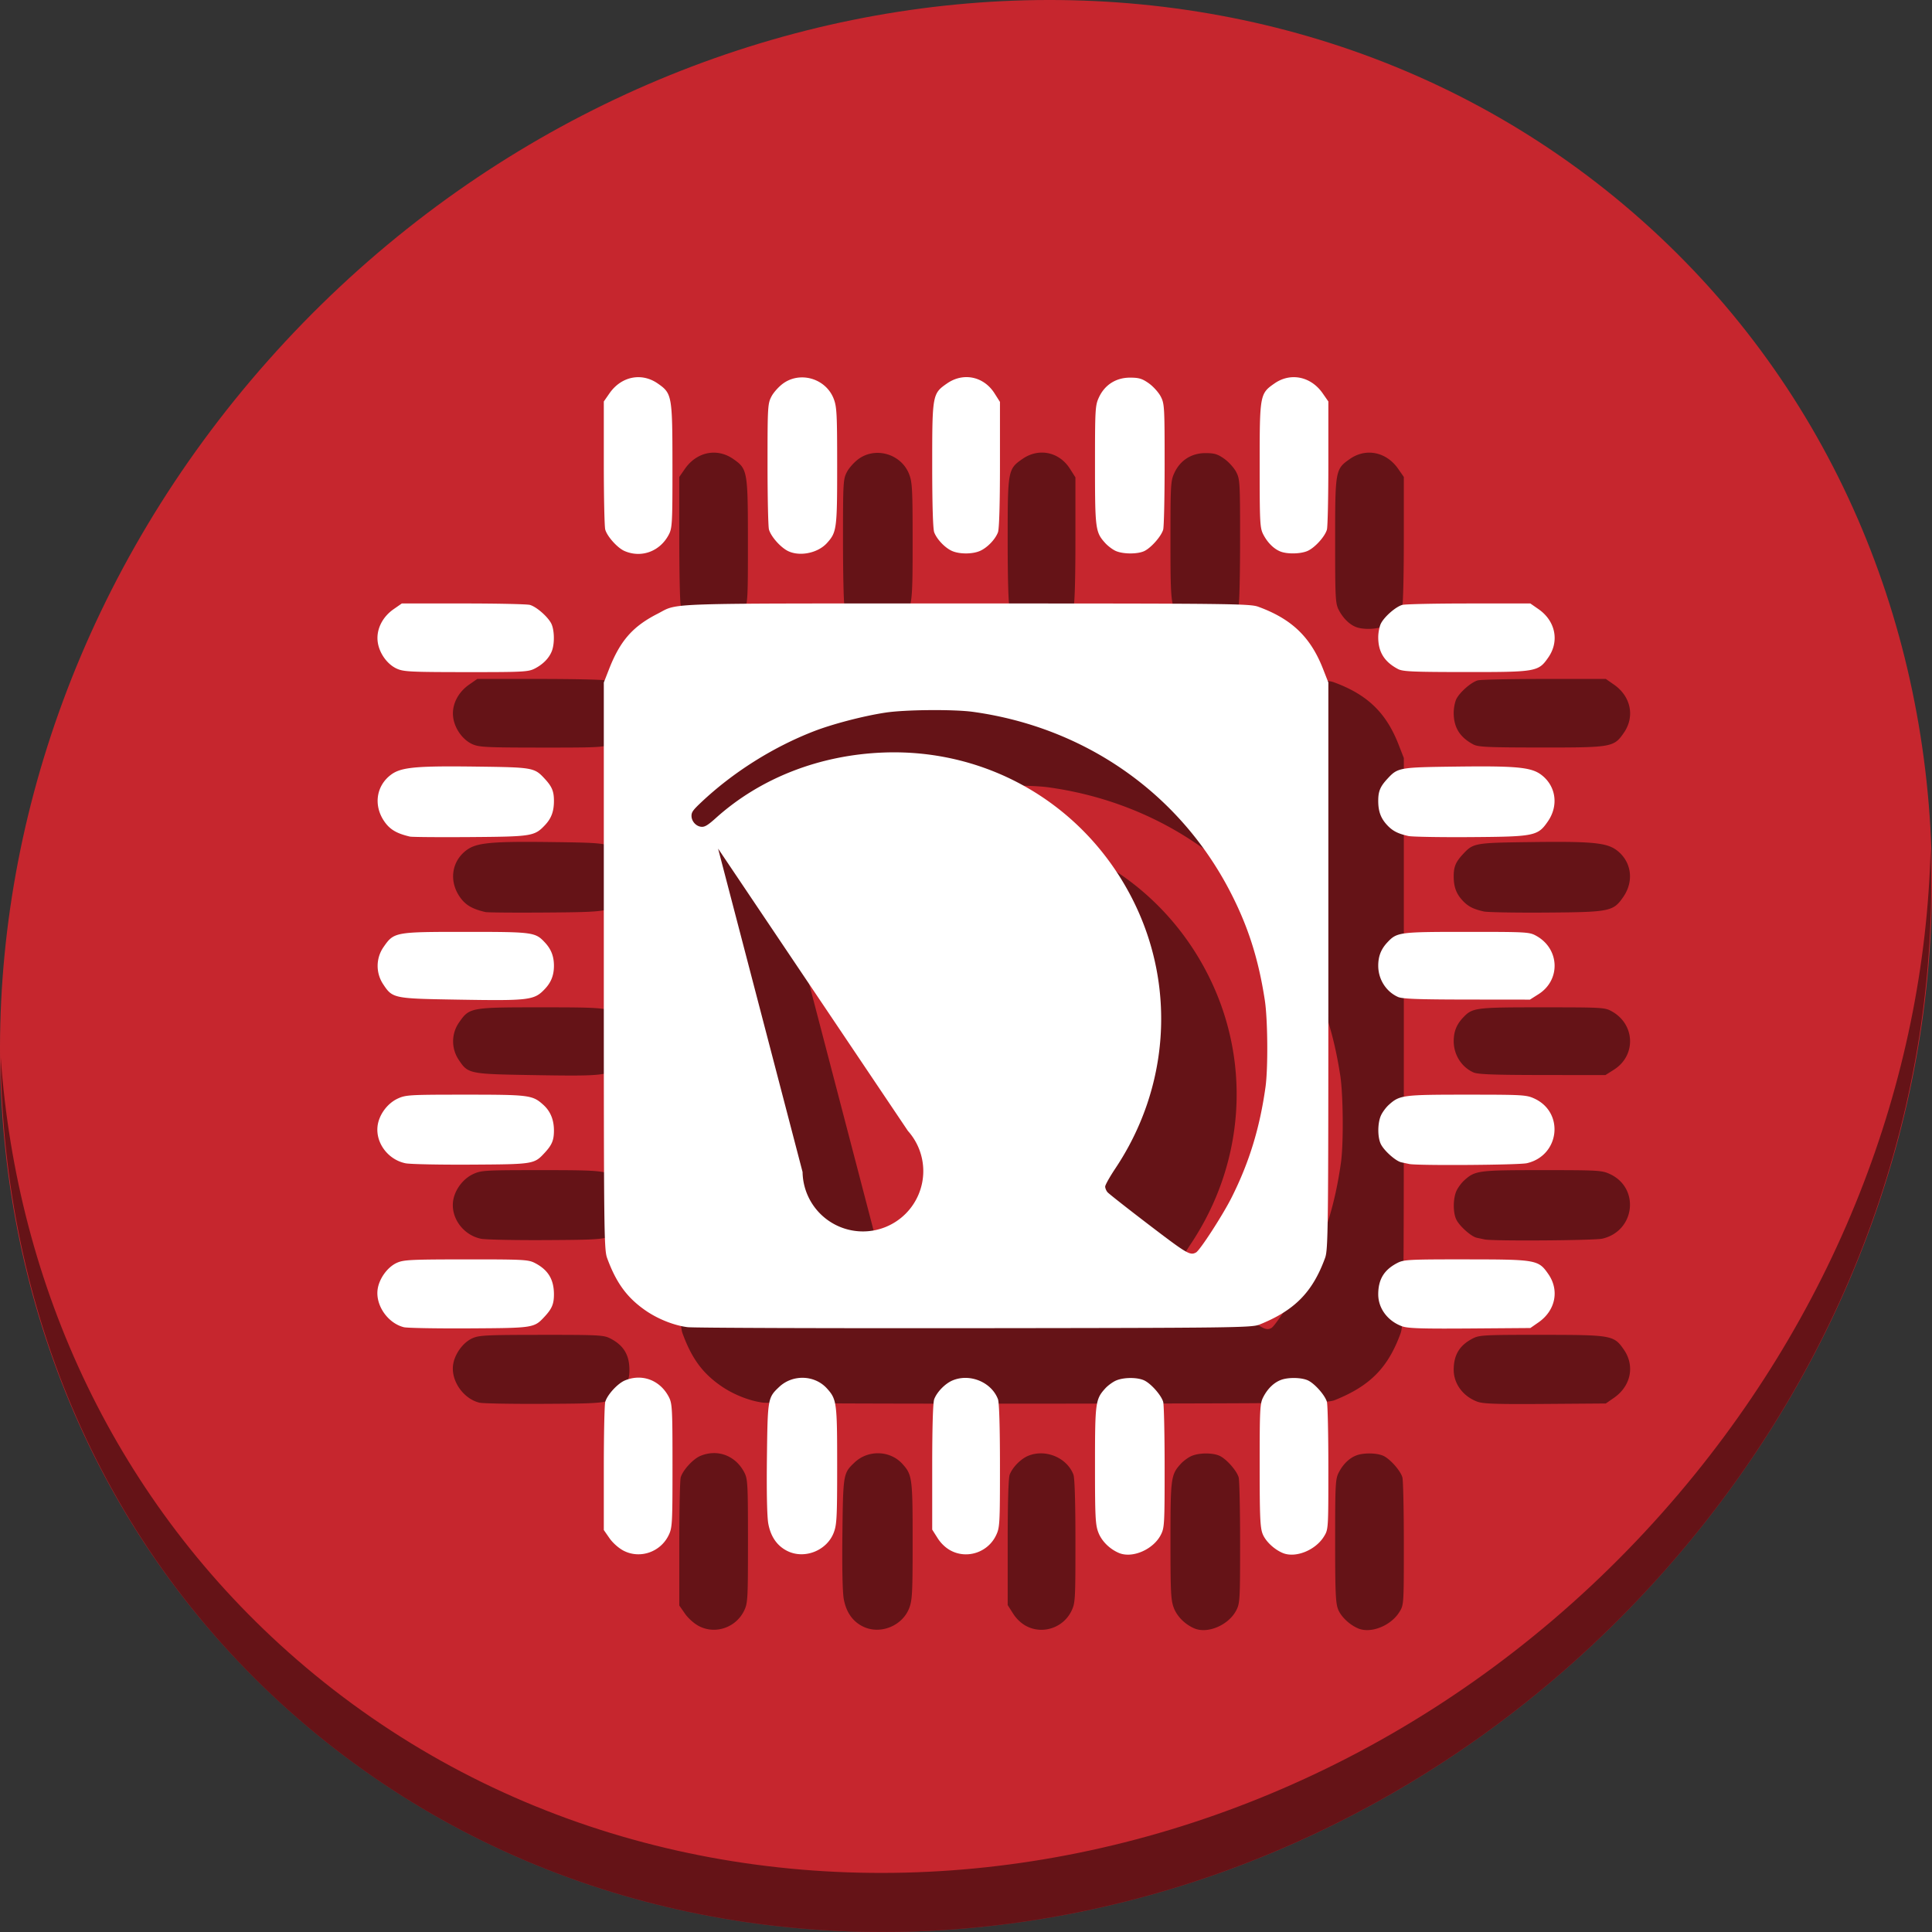 <?xml version="1.0" encoding="UTF-8" standalone="no"?>
<!-- Created with Inkscape (http://www.inkscape.org/) -->

<svg
   xmlns:dc="http://purl.org/dc/elements/1.1/"
   xmlns:cc="http://creativecommons.org/ns#"
   xmlns:rdf="http://www.w3.org/1999/02/22-rdf-syntax-ns#"
   xmlns:svg="http://www.w3.org/2000/svg"
   xmlns="http://www.w3.org/2000/svg"
   xmlns:sodipodi="http://sodipodi.sourceforge.net/DTD/sodipodi-0.dtd"
   xmlns:inkscape="http://www.inkscape.org/namespaces/inkscape"
   id="svg2"
   version="1.1"
   inkscape:version="0.92.3 (2405546, 2018-03-11)"
   width="512"
   height="512"
   sodipodi:docname="gnome-cpu-frequency-applet.svg"
   viewBox="0 0 512 512">
  <rect x="0" y="0" width="512" height="512" fill="#333333" stroke="none"/>
  <defs
     id="defs6" />
  <sodipodi:namedview
     pagecolor="#ffffff"
     bordercolor="#666666"
     borderopacity="1"
     objecttolerance="10"
     gridtolerance="10"
     guidetolerance="10"
     inkscape:pageopacity="0"
     inkscape:pageshadow="2"
     inkscape:window-width="1366"
     inkscape:window-height="720"
     id="namedview4"
     showgrid="false"
     inkscape:zoom="0.37703154"
     inkscape:cx="239.82338"
     inkscape:cy="207.55024"
     inkscape:window-x="0"
     inkscape:window-y="23"
     inkscape:window-maximized="1"
     inkscape:current-layer="svg2"
     showguides="true"
     inkscape:guide-bbox="true"
     inkscape:document-units="px" />
  <path
     style="fill:#cccccc;fill-opacity:1;fill-rule:evenodd;stroke:none;stroke-width:1.022"
     d=""
     id="path3783"
     inkscape:connector-curvature="0" />
  <g
     id="g890">
    <path
       id="path901"
       d="M 432.913,56.474 C 535.106,145.049 538.74,306.174 441.03,416.373 343.32,526.572 181.279,544.101 79.087,455.526 -23.106,366.951 -26.74,205.826 70.97,95.627 168.68,-14.572 330.72,-32.101 432.913,56.474 Z"
       inkscape:connector-curvature="0"
       style="fill:#c6262e;fill-opacity:1;stroke-width:11.11" />
    <path
       id="path903"
       d="m 511.635,224.904 c -1.551,61.312 -25.161,124.155 -70.966,175.814 C 342.959,510.917 180.919,528.446 78.726,439.871 30.827,398.356 4.497,340.923 0.194,280.229 0.799,346.585 27.117,410.482 79.079,455.519 181.271,544.094 343.319,526.556 441.022,416.366 490.726,360.308 514.027,291.075 511.635,224.904 Z"
       inkscape:connector-curvature="0"
       style="opacity:1;fill:#000000;fill-opacity:0.49;stroke-width:11.11" />
    <path
       inkscape:connector-curvature="0"
       style="fill:#000000;stroke-width:0.499;fill-opacity:0.49"
       d="m 276.111,119.941 c -1.733,0.003 -3.507,0.546 -5.127,1.668 -3.89,2.696 -3.939,2.974 -3.939,21.607 0,10.407 0.194,16.961 0.529,17.85 0.701,1.855 2.848,4.108 4.707,4.938 1.956,0.873 5.358,0.882 7.373,0.019 1.941,-0.83 4.093,-3.046 4.814,-4.957 0.336,-0.889 0.531,-7.48 0.531,-17.98 v -16.578 l -1.441,-2.27 c -1.78,-2.807 -4.558,-4.302 -7.447,-4.297 z m 86.754,0.014 c -1.732,-1e-5 -3.485,0.533 -5.08,1.639 -3.914,2.712 -3.961,2.971 -3.961,21.676 0,15.236 0.073,16.639 0.949,18.348 1.108,2.16 2.781,3.833 4.537,4.533 1.806,0.72 5.267,0.665 7.131,-0.113 1.936,-0.809 4.679,-3.809 5.207,-5.695 0.21,-0.749 0.381,-8.694 0.381,-17.654 v -16.291 l -1.504,-2.162 c -1.944,-2.796 -4.773,-4.279 -7.66,-4.279 z m -173.674,0.002 c -2.894,-0.011 -5.721,1.468 -7.674,4.277 l -1.502,2.162 v 16.291 c 0,8.96 0.171,16.905 0.381,17.654 0.512,1.829 3.238,4.864 5.096,5.674 4.494,1.958 9.471,0.098 11.777,-4.398 0.877,-1.709 0.948,-3.097 0.938,-18.203 -0.013,-18.635 -0.105,-19.156 -3.908,-21.791 -1.611,-1.117 -3.371,-1.659 -5.107,-1.666 z m 43.137,0.061 c -1.64,0.042 -3.281,0.54 -4.721,1.557 -1.165,0.823 -2.587,2.395 -3.16,3.492 -0.993,1.902 -1.043,2.736 -1.043,17.953 0,8.778 0.169,16.56 0.375,17.293 0.477,1.702 2.64,4.279 4.592,5.469 3.046,1.857 8.236,0.955 10.789,-1.877 2.585,-2.868 2.697,-3.717 2.697,-20.385 0,-13.81 -0.098,-15.714 -0.916,-17.836 -1.407,-3.646 -5.005,-5.759 -8.613,-5.666 z m 87.123,0.06 c -3.69,0 -6.684,1.905 -8.227,5.236 -0.984,2.124 -1.039,3.085 -1.039,17.955 0,16.938 0.107,17.761 2.697,20.633 0.711,0.788 1.966,1.734 2.789,2.102 1.992,0.889 5.947,0.881 7.682,-0.016 1.834,-0.948 4.424,-3.931 4.904,-5.646 0.21,-0.749 0.381,-8.544 0.381,-17.322 0,-15.217 -0.048,-16.051 -1.041,-17.953 -0.573,-1.097 -1.995,-2.669 -3.16,-3.492 -1.76,-1.243 -2.603,-1.496 -4.986,-1.496 z m -192.967,59.848 -2.16,1.504 c -2.915,2.027 -4.54,5.203 -4.264,8.338 0.271,3.071 2.43,6.225 5.092,7.434 1.799,0.817 3.618,0.907 18.35,0.918 15.106,0.01 16.496,-0.061 18.205,-0.938 2.234,-1.145 3.842,-2.804 4.559,-4.695 0.754,-1.991 0.66,-5.631 -0.189,-7.273 -0.949,-1.834 -3.931,-4.426 -5.646,-4.906 -0.749,-0.21 -8.692,-0.381 -17.652,-0.381 z m 149.537,0 c -82.181,0 -76.012,-0.205 -81.777,2.736 -6.572,3.353 -9.898,7.148 -12.832,14.643 l -1.396,3.568 v 75.061 c 0,70.325 0.055,75.21 0.875,77.453 2.422,6.624 5.31,10.553 10.256,13.955 3.263,2.245 7.507,3.922 11.062,4.371 1.509,0.19 35.734,0.312 76.057,0.27 68.434,-0.071 73.459,-0.134 75.48,-0.945 9.319,-3.739 14.09,-8.575 17.408,-17.65 0.82,-2.243 0.875,-7.128 0.875,-77.453 v -75.061 l -1.422,-3.633 c -3.292,-8.413 -8.287,-13.205 -17.133,-16.439 -2.243,-0.82 -7.128,-0.875 -77.453,-0.875 z m 133.246,0.002 c -8.96,0 -16.905,0.171 -17.654,0.381 -1.715,0.48 -4.696,3.07 -5.645,4.904 -0.397,0.769 -0.723,2.425 -0.723,3.682 0,3.893 1.626,6.505 5.236,8.408 1.276,0.672 3.923,0.786 17.955,0.797 18.756,0.01 19.254,-0.079 21.895,-3.889 2.978,-4.297 1.883,-9.657 -2.611,-12.781 l -2.162,-1.502 z m -142.914,28.26 c 4.501,-0.037 8.982,0.113 11.521,0.465 29.628,4.11 54.52,21.479 68.045,47.479 4.798,9.223 7.588,17.934 9.273,28.959 0.778,5.085 0.877,17.995 0.178,22.988 -1.519,10.85 -4.296,19.92 -8.932,29.176 -2.359,4.71 -8.436,14.104 -9.49,14.668 -1.579,0.845 -2.344,0.393 -12.605,-7.443 -5.621,-4.293 -10.499,-8.13 -10.84,-8.527 -0.34,-0.397 -0.619,-1.069 -0.619,-1.494 0,-0.425 1.218,-2.594 2.705,-4.822 14.202,-21.274 16.062,-47.895 4.93,-70.537 -12.478,-25.379 -38.156,-40.734 -66.34,-39.67 -17.01,0.642 -32.724,6.78 -44.49,17.377 -1.963,1.768 -2.819,2.312 -3.633,2.312 -1.461,0 -2.801,-1.389 -2.801,-2.902 0,-0.988 0.389,-1.531 2.562,-3.584 8.419,-7.949 19.026,-14.639 29.889,-18.848 4.986,-1.932 13.194,-4.067 19.004,-4.941 2.621,-0.395 7.142,-0.617 11.643,-0.654 z m -125.773,14.92 c -11.464,-0.036 -14.7,0.474 -17.025,2.248 -3.884,2.962 -4.602,8.123 -1.717,12.316 1.482,2.153 3.262,3.21 6.807,4.037 0.549,0.124 7.732,0.183 15.961,0.123 16.344,-0.119 17.031,-0.227 19.793,-3.139 1.715,-1.808 2.4,-3.654 2.4,-6.465 0,-2.521 -0.523,-3.78 -2.43,-5.84 -2.768,-2.991 -3.051,-3.04 -18.352,-3.234 -1.995,-0.025 -3.8,-0.042 -5.438,-0.047 z m 270.883,0 c -1.638,0.005 -3.443,0.021 -5.438,0.047 -15.301,0.194 -15.582,0.244 -18.35,3.234 -1.906,2.06 -2.43,3.319 -2.43,5.84 0,2.808 0.683,4.653 2.4,6.475 1.438,1.526 2.81,2.226 5.578,2.848 0.96,0.216 8.367,0.347 16.459,0.291 17.04,-0.118 17.848,-0.282 20.535,-4.188 2.873,-4.175 2.145,-9.343 -1.73,-12.299 -2.326,-1.774 -5.561,-2.284 -17.025,-2.248 z m -201.16,21.781 50.307,74.814 a 16,16 0 0 1 4.072,10.637 16,16 0 0 1 -16,16 16,16 0 0 1 -15.99,-15.734 z m -66.949,22.066 c -18.745,0 -18.952,0.04 -21.721,4.035 -2.037,2.94 -2.077,6.837 -0.098,9.828 2.493,3.767 2.702,3.811 19.578,4.092 19.265,0.321 20.44,0.179 23.285,-2.824 1.662,-1.755 2.4,-3.648 2.4,-6.152 0,-2.499 -0.735,-4.391 -2.4,-6.172 -2.553,-2.73 -3.121,-2.807 -21.045,-2.807 z m 265.373,0 c -17.964,0 -18.526,0.075 -21.08,2.807 -1.665,1.781 -2.4,3.673 -2.4,6.172 0,3.584 2.073,6.858 5.236,8.27 1.151,0.514 5.361,0.673 18.23,0.688 l 16.734,0.019 2.271,-1.439 c 5.911,-3.749 5.629,-11.968 -0.529,-15.43 -1.876,-1.054 -2.409,-1.086 -18.463,-1.086 z m -265.369,43.143 c -14.87,0 -15.831,0.055 -17.955,1.039 -2.789,1.292 -5.013,4.346 -5.352,7.352 -0.502,4.455 2.826,8.851 7.416,9.793 1.197,0.245 9.02,0.406 17.387,0.357 16.621,-0.097 16.69,-0.107 19.516,-3.16 1.913,-2.067 2.43,-3.32 2.43,-5.889 0,-2.841 -0.937,-5.109 -2.807,-6.795 -2.873,-2.59 -3.697,-2.697 -20.635,-2.697 z m 265.328,0 c -16.938,0 -17.762,0.107 -20.635,2.697 -0.788,0.711 -1.741,2.014 -2.119,2.896 -0.895,2.091 -0.876,5.807 0.037,7.572 0.921,1.781 3.947,4.453 5.395,4.762 0.612,0.13 1.563,0.331 2.111,0.447 2.173,0.459 29.039,0.276 31.16,-0.213 8.682,-2.001 10.019,-13.412 2.006,-17.123 -2.124,-0.984 -3.085,-1.039 -17.955,-1.039 z m -0.145,43.65 c -15.106,-0.01 -16.494,0.061 -18.203,0.938 -3.537,1.814 -5.092,4.358 -5.092,8.334 0,3.711 2.502,7.068 6.303,8.455 1.536,0.56 5.18,0.678 17.969,0.584 l 16.041,-0.119 2.162,-1.502 c 4.494,-3.124 5.589,-8.485 2.611,-12.781 -2.635,-3.803 -3.156,-3.896 -21.791,-3.908 z m -265.039,0.004 c -14.732,0.01 -16.551,0.101 -18.35,0.918 -2.533,1.151 -4.776,4.322 -5.102,7.213 -0.472,4.189 2.804,8.809 6.98,9.842 0.888,0.219 8.684,0.357 17.324,0.309 17.171,-0.098 17.179,-0.099 20.014,-3.162 1.906,-2.06 2.43,-3.319 2.43,-5.84 0,-3.984 -1.552,-6.527 -5.092,-8.342 -1.709,-0.877 -3.099,-0.949 -18.205,-0.938 z m 45.52,31.338 c -1.127,0.026 -2.282,0.269 -3.42,0.744 -1.936,0.809 -4.677,3.809 -5.205,5.695 -0.21,0.749 -0.381,8.692 -0.381,17.652 v 16.293 l 1.502,2.162 c 0.867,1.248 2.449,2.65 3.74,3.316 4.35,2.245 9.772,0.378 11.945,-4.111 0.958,-1.978 1.016,-3.023 1.016,-18.418 0,-15.062 -0.073,-16.462 -0.949,-18.17 -1.731,-3.375 -4.867,-5.244 -8.248,-5.164 z m 43.922,0.045 c -2.315,-0.074 -4.67,0.728 -6.465,2.426 -3.012,2.85 -3.046,3.036 -3.236,18.82 -0.109,9.033 0.029,15.586 0.365,17.404 0.654,3.538 2.423,6.019 5.227,7.33 4.516,2.112 10.3,-0.242 12.107,-4.928 0.819,-2.121 0.916,-4.026 0.916,-17.836 0,-16.668 -0.112,-17.517 -2.697,-20.385 -1.63,-1.808 -3.902,-2.758 -6.217,-2.832 z m 43.025,0.021 c -1.213,-0.018 -2.433,0.202 -3.578,0.691 -1.941,0.83 -4.095,3.046 -4.816,4.957 -0.336,0.889 -0.529,7.48 -0.529,17.98 v 16.578 l 1.432,2.258 c 0.915,1.442 2.22,2.659 3.615,3.367 4.33,2.2 9.713,0.356 11.85,-4.059 1.012,-2.09 1.059,-2.894 1.059,-18.453 0,-10.282 -0.196,-16.785 -0.531,-17.672 -1.287,-3.407 -4.861,-5.595 -8.5,-5.648 z m 43.719,0.031 c -1.411,-0.007 -2.863,0.213 -3.908,0.66 -0.883,0.378 -2.186,1.331 -2.896,2.119 -2.585,2.868 -2.697,3.717 -2.697,20.385 0,13.703 0.102,15.726 0.898,17.791 0.877,2.273 2.975,4.358 5.438,5.404 3.522,1.497 9.056,-0.873 11.076,-4.742 0.993,-1.902 1.041,-2.736 1.041,-17.953 0,-8.778 -0.171,-16.573 -0.381,-17.322 -0.48,-1.715 -3.07,-4.698 -4.904,-5.646 -0.883,-0.457 -2.255,-0.689 -3.666,-0.695 z m 43.549,0 c -1.364,-0.036 -2.772,0.129 -3.768,0.506 -1.892,0.717 -3.55,2.327 -4.695,4.561 -0.875,1.707 -0.949,3.107 -0.949,18.068 0,13.652 0.126,16.531 0.793,18.197 0.775,1.936 3.004,4.055 5.293,5.027 3.358,1.427 8.661,-0.675 10.936,-4.334 1.183,-1.902 1.184,-1.922 1.184,-18.113 0,-8.915 -0.171,-16.821 -0.381,-17.57 -0.48,-1.715 -3.072,-4.698 -4.906,-5.646 -0.821,-0.425 -2.141,-0.66 -3.506,-0.695 z"
       id="path884" />
    <path
       id="path870"
       d="M 256.111 99.941 C 254.378 99.944 252.604 100.487 250.984 101.609 C 247.095 104.305 247.045 104.584 247.045 123.217 C 247.045 133.624 247.239 140.178 247.574 141.066 C 248.275 142.921 250.423 145.174 252.281 146.004 C 254.237 146.877 257.639 146.885 259.654 146.023 C 261.595 145.193 263.747 142.977 264.469 141.066 C 264.805 140.177 265 133.586 265 123.086 L 265 106.508 L 263.559 104.238 C 261.778 101.431 259 99.937 256.111 99.941 z M 342.865 99.955 C 341.133 99.955 339.38 100.488 337.785 101.594 C 333.871 104.306 333.824 104.565 333.824 123.27 C 333.824 138.506 333.897 139.908 334.773 141.617 C 335.881 143.777 337.555 145.45 339.311 146.15 C 341.117 146.871 344.578 146.816 346.441 146.037 C 348.378 145.228 351.12 142.228 351.648 140.342 C 351.858 139.592 352.029 131.648 352.029 122.688 L 352.029 106.396 L 350.525 104.234 C 348.581 101.438 345.752 99.955 342.865 99.955 z M 169.191 99.957 C 166.297 99.946 163.47 101.425 161.518 104.234 L 160.016 106.396 L 160.016 122.688 C 160.016 131.648 160.187 139.592 160.396 140.342 C 160.908 142.171 163.634 145.206 165.492 146.016 C 169.986 147.974 174.963 146.114 177.27 141.617 C 178.146 139.908 178.217 138.521 178.207 123.414 C 178.195 104.779 178.102 104.258 174.299 101.623 C 172.688 100.506 170.928 99.964 169.191 99.957 z M 212.328 100.018 C 210.688 100.06 209.047 100.557 207.607 101.574 C 206.442 102.397 205.02 103.969 204.447 105.066 C 203.454 106.969 203.404 107.802 203.404 123.02 C 203.404 131.797 203.574 139.579 203.779 140.312 C 204.257 142.015 206.42 144.591 208.371 145.781 C 211.417 147.639 216.607 146.736 219.16 143.904 C 221.746 141.037 221.857 140.188 221.857 123.52 C 221.857 109.709 221.76 107.805 220.941 105.684 C 219.535 102.037 215.936 99.924 212.328 100.018 z M 299.451 100.078 C 295.761 100.078 292.767 101.983 291.225 105.314 C 290.241 107.439 290.186 108.399 290.186 123.27 C 290.186 140.207 290.293 141.031 292.883 143.902 C 293.593 144.69 294.849 145.637 295.672 146.004 C 297.664 146.893 301.619 146.885 303.354 145.988 C 305.188 145.04 307.778 142.057 308.258 140.342 C 308.467 139.592 308.639 131.797 308.639 123.02 C 308.639 107.802 308.591 106.969 307.598 105.066 C 307.025 103.969 305.603 102.397 304.438 101.574 C 302.677 100.331 301.834 100.078 299.451 100.078 z M 106.484 159.926 L 104.324 161.43 C 101.409 163.456 99.784 166.633 100.061 169.768 C 100.331 172.839 102.491 175.992 105.152 177.201 C 106.951 178.018 108.77 178.108 123.502 178.119 C 138.608 178.129 139.998 178.058 141.707 177.182 C 143.941 176.036 145.549 174.378 146.266 172.486 C 147.02 170.495 146.926 166.856 146.076 165.213 C 145.128 163.379 142.145 160.787 140.43 160.307 C 139.68 160.097 131.738 159.926 122.777 159.926 L 106.484 159.926 z M 256.021 159.926 C 173.841 159.926 180.009 159.721 174.244 162.662 C 167.672 166.015 164.346 169.81 161.412 177.305 L 160.016 180.873 L 160.016 255.934 C 160.016 326.259 160.071 331.144 160.891 333.387 C 163.313 340.01 166.201 343.94 171.146 347.342 C 174.409 349.586 178.654 351.264 182.209 351.713 C 183.718 351.903 217.943 352.024 258.266 351.982 C 326.7 351.911 331.724 351.848 333.746 351.037 C 343.066 347.298 347.836 342.462 351.154 333.387 C 351.974 331.144 352.029 326.259 352.029 255.934 L 352.029 180.873 L 350.607 177.24 C 347.315 168.827 342.32 164.035 333.475 160.801 C 331.232 159.981 326.346 159.926 256.021 159.926 z M 389.268 159.928 C 380.307 159.928 372.363 160.099 371.613 160.309 C 369.898 160.789 366.917 163.379 365.969 165.213 C 365.571 165.981 365.246 167.638 365.246 168.895 C 365.246 172.787 366.872 175.399 370.482 177.303 C 371.758 177.975 374.406 178.088 388.438 178.1 C 407.193 178.11 407.692 178.021 410.332 174.211 C 413.31 169.914 412.215 164.554 407.721 161.43 L 405.559 159.928 L 389.268 159.928 z M 246.354 188.188 C 250.854 188.151 255.335 188.3 257.875 188.652 C 287.503 192.762 312.395 210.131 325.92 236.131 C 330.718 245.354 333.508 254.065 335.193 265.09 C 335.971 270.175 336.07 283.084 335.371 288.078 C 333.852 298.928 331.075 307.998 326.439 317.254 C 324.081 321.964 318.003 331.358 316.949 331.922 C 315.37 332.767 314.606 332.315 304.344 324.479 C 298.723 320.186 293.844 316.348 293.504 315.951 C 293.164 315.554 292.885 314.882 292.885 314.457 C 292.885 314.032 294.103 311.863 295.59 309.635 C 309.792 288.361 311.652 261.74 300.52 239.098 C 288.042 213.718 262.364 198.364 234.18 199.428 C 217.169 200.07 201.455 206.208 189.689 216.805 C 187.727 218.573 186.871 219.117 186.057 219.117 C 184.595 219.117 183.256 217.728 183.256 216.215 C 183.256 215.227 183.644 214.683 185.818 212.631 C 194.238 204.682 204.845 197.992 215.707 193.783 C 220.693 191.851 228.901 189.717 234.711 188.842 C 237.332 188.447 241.853 188.224 246.354 188.188 z M 120.58 203.107 C 109.116 203.071 105.88 203.582 103.555 205.355 C 99.671 208.318 98.953 213.478 101.838 217.672 C 103.319 219.825 105.1 220.882 108.645 221.709 C 109.193 221.833 116.376 221.892 124.605 221.832 C 140.949 221.713 141.636 221.605 144.398 218.693 C 146.114 216.885 146.799 215.04 146.799 212.229 C 146.799 209.707 146.275 208.448 144.369 206.389 C 141.601 203.398 141.318 203.349 126.018 203.154 C 124.023 203.129 122.218 203.113 120.58 203.107 z M 391.463 203.107 C 389.825 203.113 388.02 203.129 386.025 203.154 C 370.724 203.349 370.444 203.398 367.676 206.389 C 365.77 208.448 365.246 209.707 365.246 212.229 C 365.246 215.037 365.929 216.881 367.646 218.703 C 369.084 220.229 370.456 220.929 373.225 221.551 C 374.185 221.766 381.592 221.897 389.684 221.842 C 406.724 221.724 407.532 221.56 410.219 217.654 C 413.091 213.479 412.364 208.312 408.488 205.355 C 406.163 203.582 402.927 203.071 391.463 203.107 z M 190.303 224.889 L 240.609 299.703 A 16 16 0 0 1 244.682 310.34 A 16 16 0 0 1 228.682 326.34 A 16 16 0 0 1 212.691 310.605 L 190.303 224.889 z M 123.354 246.955 C 104.608 246.955 104.402 246.995 101.633 250.99 C 99.596 253.93 99.556 257.828 101.535 260.818 C 104.028 264.586 104.237 264.629 121.113 264.91 C 140.379 265.231 141.553 265.089 144.398 262.086 C 146.06 260.331 146.799 258.438 146.799 255.934 C 146.799 253.434 146.064 251.543 144.398 249.762 C 141.845 247.031 141.277 246.955 123.354 246.955 z M 388.727 246.955 C 370.763 246.955 370.2 247.03 367.646 249.762 C 365.981 251.543 365.246 253.434 365.246 255.934 C 365.246 259.517 367.319 262.791 370.482 264.203 C 371.633 264.717 375.843 264.876 388.713 264.891 L 405.447 264.91 L 407.719 263.471 C 413.63 259.722 413.348 251.502 407.189 248.041 C 405.314 246.987 404.78 246.955 388.727 246.955 z M 123.357 290.098 C 108.487 290.098 107.527 290.153 105.402 291.137 C 102.613 292.428 100.389 295.483 100.051 298.488 C 99.549 302.943 102.877 307.339 107.467 308.281 C 108.663 308.527 116.487 308.687 124.854 308.639 C 141.474 308.542 141.543 308.532 144.369 305.479 C 146.282 303.411 146.799 302.159 146.799 299.59 C 146.799 296.749 145.862 294.481 143.992 292.795 C 141.119 290.205 140.295 290.098 123.357 290.098 z M 388.686 290.098 C 371.748 290.098 370.924 290.205 368.051 292.795 C 367.263 293.506 366.309 294.809 365.932 295.691 C 365.037 297.782 365.056 301.498 365.969 303.264 C 366.89 305.045 369.916 307.717 371.363 308.025 C 371.975 308.156 372.926 308.357 373.475 308.473 C 375.647 308.932 402.514 308.749 404.635 308.26 C 413.317 306.259 414.654 294.848 406.641 291.137 C 404.516 290.153 403.556 290.098 388.686 290.098 z M 388.541 333.748 C 373.435 333.738 372.047 333.809 370.338 334.686 C 366.801 336.499 365.246 339.044 365.246 343.02 C 365.246 346.731 367.748 350.088 371.549 351.475 C 373.085 352.035 376.729 352.153 389.518 352.059 L 405.559 351.939 L 407.721 350.438 C 412.215 347.313 413.31 341.953 410.332 337.656 C 407.697 333.853 407.176 333.761 388.541 333.748 z M 123.502 333.752 C 108.77 333.762 106.951 333.853 105.152 334.67 C 102.62 335.821 100.377 338.991 100.051 341.883 C 99.579 346.072 102.855 350.692 107.031 351.725 C 107.919 351.944 115.715 352.082 124.355 352.033 C 141.526 351.935 141.534 351.934 144.369 348.871 C 146.275 346.811 146.799 345.553 146.799 343.031 C 146.799 339.047 145.247 336.505 141.707 334.689 C 139.998 333.813 138.608 333.741 123.502 333.752 z M 169.021 365.09 C 167.894 365.116 166.74 365.358 165.602 365.834 C 163.665 366.643 160.924 369.643 160.396 371.529 C 160.187 372.279 160.016 380.221 160.016 389.182 L 160.016 405.475 L 161.518 407.637 C 162.385 408.884 163.967 410.287 165.258 410.953 C 169.607 413.198 175.03 411.331 177.203 406.842 C 178.161 404.864 178.219 403.819 178.219 388.424 C 178.219 373.362 178.145 371.962 177.27 370.254 C 175.539 366.879 172.402 365.01 169.021 365.09 z M 212.943 365.135 C 210.629 365.061 208.273 365.863 206.479 367.561 C 203.467 370.41 203.433 370.597 203.242 386.381 C 203.133 395.414 203.271 401.966 203.607 403.785 C 204.261 407.323 206.031 409.804 208.834 411.115 C 213.35 413.227 219.134 410.873 220.941 406.188 C 221.76 404.066 221.857 402.162 221.857 388.352 C 221.857 371.683 221.746 370.834 219.16 367.967 C 217.53 366.159 215.258 365.209 212.943 365.135 z M 255.969 365.156 C 254.756 365.138 253.536 365.358 252.391 365.848 C 250.45 366.678 248.296 368.894 247.574 370.805 C 247.238 371.694 247.045 378.285 247.045 388.785 L 247.045 405.363 L 248.477 407.621 C 249.391 409.063 250.697 410.28 252.092 410.988 C 256.422 413.188 261.804 411.344 263.941 406.93 C 264.953 404.84 265 404.035 265 388.477 C 265 378.195 264.804 371.692 264.469 370.805 C 263.181 367.397 259.608 365.21 255.969 365.156 z M 299.688 365.188 C 298.276 365.181 296.825 365.4 295.779 365.848 C 294.897 366.225 293.593 367.179 292.883 367.967 C 290.297 370.834 290.186 371.683 290.186 388.352 C 290.186 402.054 290.287 404.078 291.084 406.143 C 291.961 408.416 294.059 410.501 296.521 411.547 C 300.043 413.044 305.577 410.674 307.598 406.805 C 308.591 404.903 308.639 404.069 308.639 388.852 C 308.639 380.074 308.467 372.279 308.258 371.529 C 307.778 369.814 305.188 366.831 303.354 365.883 C 302.471 365.426 301.099 365.194 299.688 365.188 z M 343.236 365.188 C 341.872 365.152 340.464 365.316 339.469 365.693 C 337.577 366.41 335.919 368.02 334.773 370.254 C 333.898 371.961 333.824 373.361 333.824 388.322 C 333.824 401.975 333.951 404.853 334.617 406.52 C 335.392 408.455 337.621 410.574 339.91 411.547 C 343.268 412.974 348.571 410.872 350.846 407.213 C 352.028 405.311 352.029 405.291 352.029 389.1 C 352.029 380.185 351.858 372.279 351.648 371.529 C 351.168 369.814 348.576 366.831 346.742 365.883 C 345.921 365.458 344.601 365.223 343.236 365.188 z "
       style="fill:#ffffff;stroke-width:0.499" />
  </g>
</svg>
